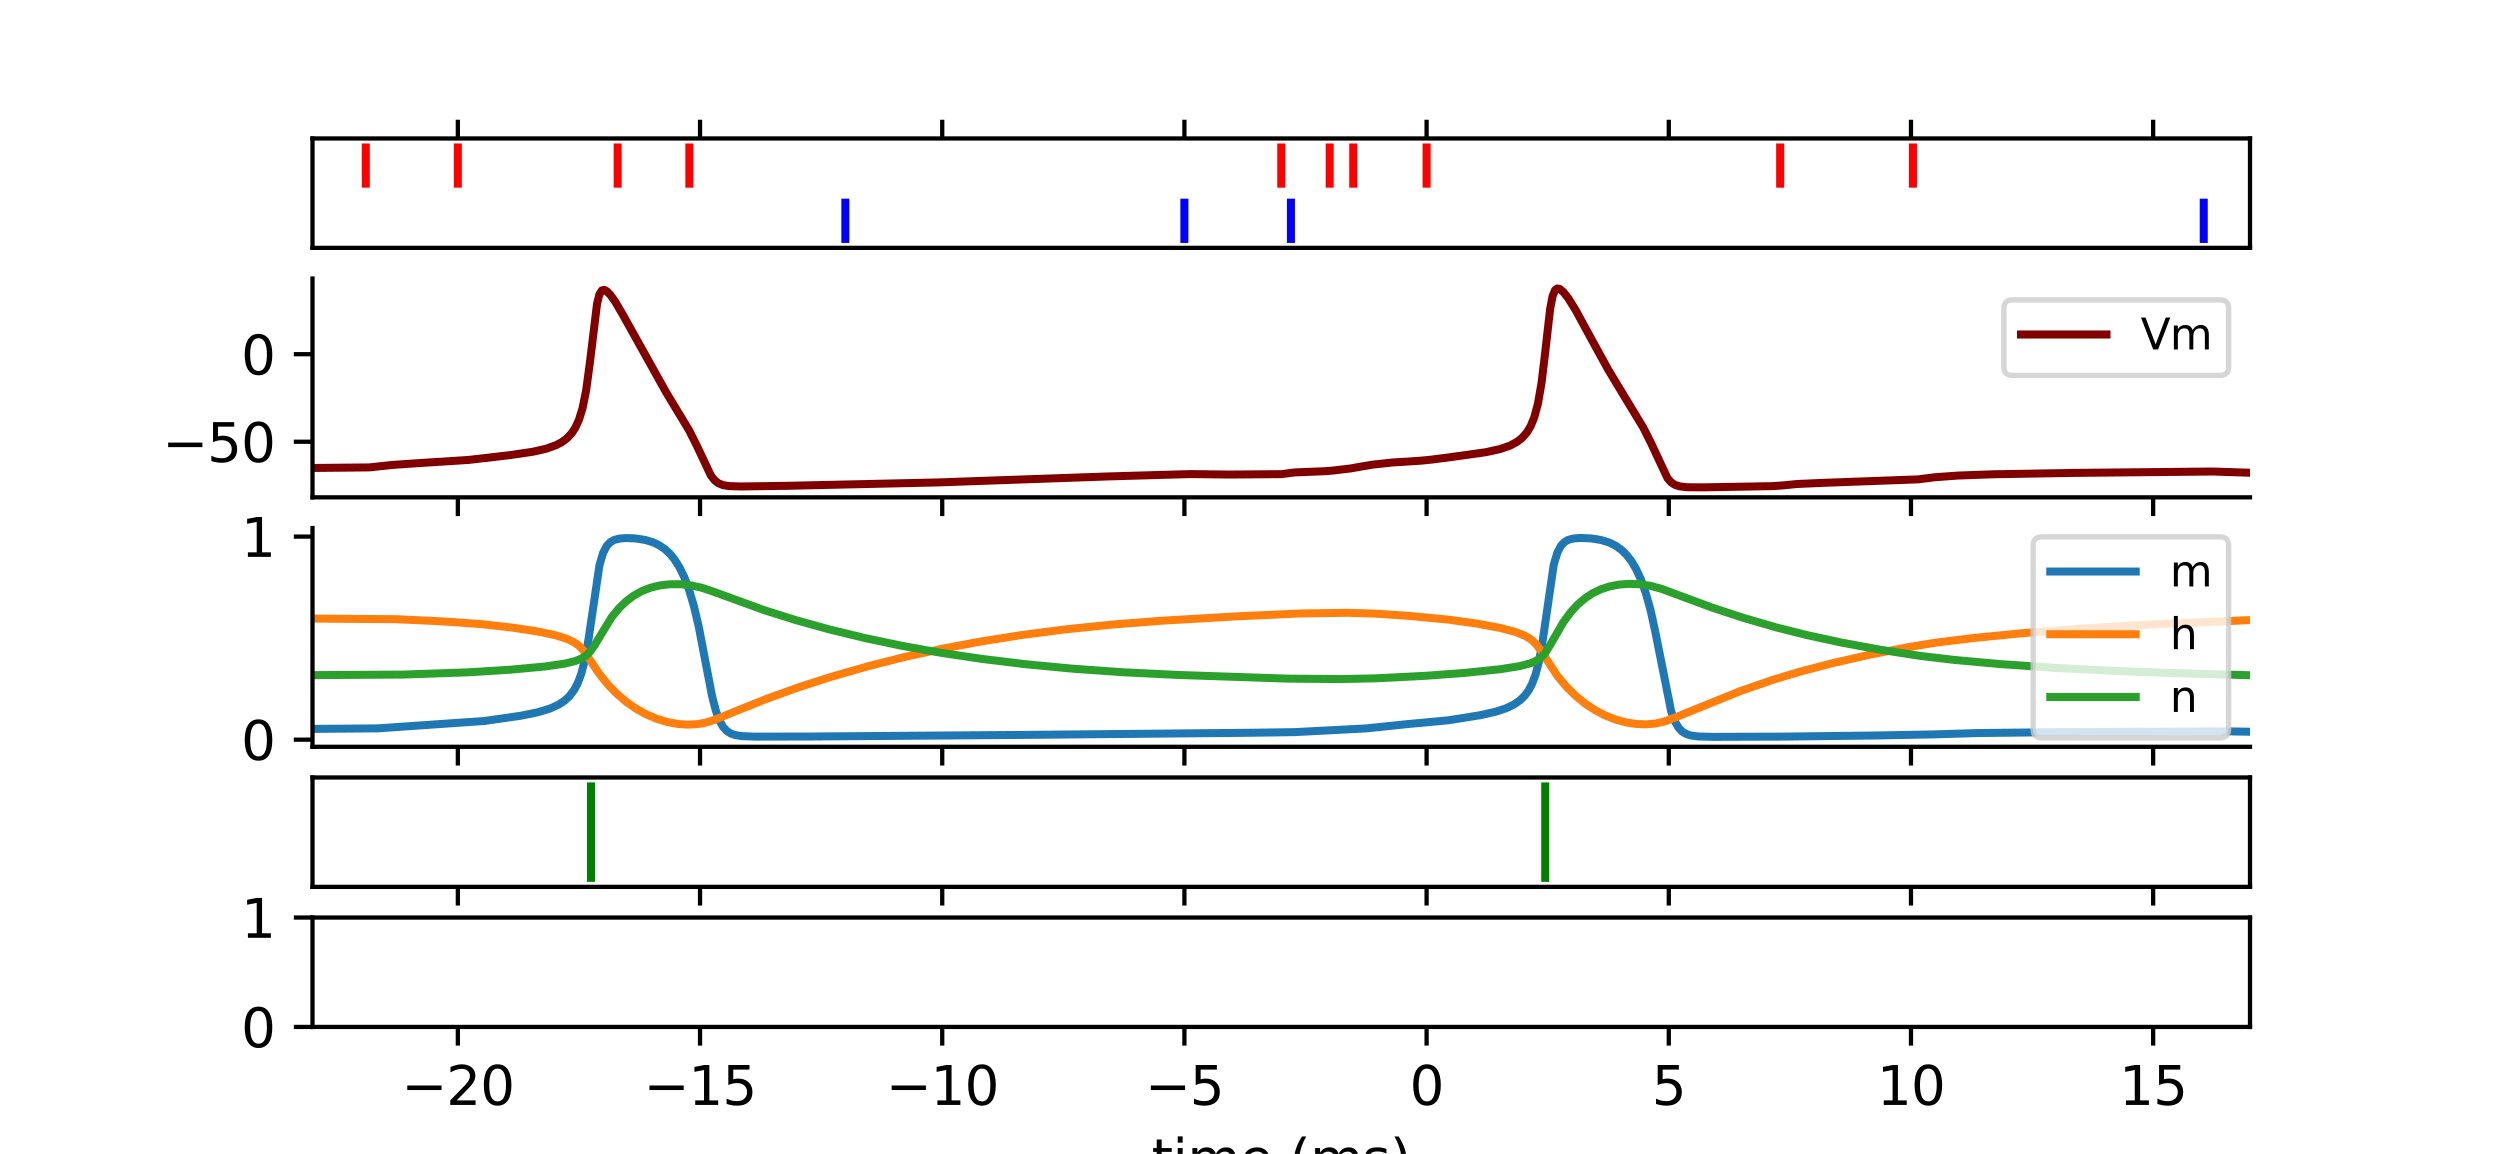 <?xml version="1.0" encoding="utf-8" standalone="no"?>
<!DOCTYPE svg PUBLIC "-//W3C//DTD SVG 1.1//EN"
  "http://www.w3.org/Graphics/SVG/1.1/DTD/svg11.dtd">
<svg xmlns:xlink="http://www.w3.org/1999/xlink" width="468pt" height="216pt" viewBox="0 0 468 216" xmlns="http://www.w3.org/2000/svg" version="1.1">
 <defs>
  <style type="text/css">*{stroke-linejoin: round; stroke-linecap: butt}</style>
 </defs>
 <g id="figure_1">
  <g id="patch_1">
   <path d="M 0 216 
L 468 216 
L 468 0 
L 0 0 
z
" style="fill: #ffffff"/>
  </g>
  <g id="axes_1">
   <g id="patch_2">
    <path d="M 58.5 46.403 
L 421.2 46.403 
L 421.2 25.92 
L 58.5 25.92 
z
" style="fill: #ffffff"/>
   </g>
   <g id="matplotlib.axis_1">
    <g id="xtick_1">
     <g id="line2d_1">
      <defs>
       <path id="m7f0a26c737" d="M 0 0 
L 0 -3.5 
" style="stroke: #000000; stroke-width: 0.8"/>
      </defs>
      <g>
       <use xlink:href="#m7f0a26c737" x="85.709" y="25.92" style="stroke: #000000; stroke-width: 0.8"/>
      </g>
     </g>
    </g>
    <g id="xtick_2">
     <g id="line2d_2">
      <g>
       <use xlink:href="#m7f0a26c737" x="131.046" y="25.92" style="stroke: #000000; stroke-width: 0.8"/>
      </g>
     </g>
    </g>
    <g id="xtick_3">
     <g id="line2d_3">
      <g>
       <use xlink:href="#m7f0a26c737" x="176.384" y="25.92" style="stroke: #000000; stroke-width: 0.8"/>
      </g>
     </g>
    </g>
    <g id="xtick_4">
     <g id="line2d_4">
      <g>
       <use xlink:href="#m7f0a26c737" x="221.721" y="25.92" style="stroke: #000000; stroke-width: 0.8"/>
      </g>
     </g>
    </g>
    <g id="xtick_5">
     <g id="line2d_5">
      <g>
       <use xlink:href="#m7f0a26c737" x="267.059" y="25.92" style="stroke: #000000; stroke-width: 0.8"/>
      </g>
     </g>
    </g>
    <g id="xtick_6">
     <g id="line2d_6">
      <g>
       <use xlink:href="#m7f0a26c737" x="312.396" y="25.92" style="stroke: #000000; stroke-width: 0.8"/>
      </g>
     </g>
    </g>
    <g id="xtick_7">
     <g id="line2d_7">
      <g>
       <use xlink:href="#m7f0a26c737" x="357.734" y="25.92" style="stroke: #000000; stroke-width: 0.8"/>
      </g>
     </g>
    </g>
    <g id="xtick_8">
     <g id="line2d_8">
      <g>
       <use xlink:href="#m7f0a26c737" x="403.071" y="25.92" style="stroke: #000000; stroke-width: 0.8"/>
      </g>
     </g>
    </g>
   </g>
   <g id="matplotlib.axis_2"/>
   <g id="LineCollection_1">
    <path d="M 68.474 35.127 
L 68.474 26.851 
" clip-path="url(#p7468b27c1a)" style="fill: none; stroke: #ff0000; stroke-width: 1.5"/>
    <path d="M 85.703 35.127 
L 85.703 26.851 
" clip-path="url(#p7468b27c1a)" style="fill: none; stroke: #ff0000; stroke-width: 1.5"/>
    <path d="M 115.625 35.127 
L 115.625 26.851 
" clip-path="url(#p7468b27c1a)" style="fill: none; stroke: #ff0000; stroke-width: 1.5"/>
    <path d="M 129.045 35.127 
L 129.045 26.851 
" clip-path="url(#p7468b27c1a)" style="fill: none; stroke: #ff0000; stroke-width: 1.5"/>
    <path d="M 239.85 35.127 
L 239.85 26.851 
" clip-path="url(#p7468b27c1a)" style="fill: none; stroke: #ff0000; stroke-width: 1.5"/>
    <path d="M 248.917 35.127 
L 248.917 26.851 
" clip-path="url(#p7468b27c1a)" style="fill: none; stroke: #ff0000; stroke-width: 1.5"/>
    <path d="M 253.328 35.127 
L 253.328 26.851 
" clip-path="url(#p7468b27c1a)" style="fill: none; stroke: #ff0000; stroke-width: 1.5"/>
    <path d="M 267.059 35.127 
L 267.059 26.851 
" clip-path="url(#p7468b27c1a)" style="fill: none; stroke: #ff0000; stroke-width: 1.5"/>
    <path d="M 333.245 35.127 
L 333.245 26.851 
" clip-path="url(#p7468b27c1a)" style="fill: none; stroke: #ff0000; stroke-width: 1.5"/>
    <path d="M 358.102 35.127 
L 358.102 26.851 
" clip-path="url(#p7468b27c1a)" style="fill: none; stroke: #ff0000; stroke-width: 1.5"/>
    <path d="M 435.7 35.127 
L 435.7 26.851 
" clip-path="url(#p7468b27c1a)" style="fill: none; stroke: #ff0000; stroke-width: 1.5"/>
    <path d="M 452.977 35.127 
L 452.977 26.851 
" clip-path="url(#p7468b27c1a)" style="fill: none; stroke: #ff0000; stroke-width: 1.5"/>
   </g>
   <g id="LineCollection_2">
    <path d="M 158.249 45.472 
L 158.249 37.196 
" clip-path="url(#p7468b27c1a)" style="fill: none; stroke: #0000ff; stroke-width: 1.5"/>
    <path d="M 221.715 45.472 
L 221.715 37.196 
" clip-path="url(#p7468b27c1a)" style="fill: none; stroke: #0000ff; stroke-width: 1.5"/>
    <path d="M 241.663 45.472 
L 241.663 37.196 
" clip-path="url(#p7468b27c1a)" style="fill: none; stroke: #0000ff; stroke-width: 1.5"/>
    <path d="M 412.54 45.472 
L 412.54 37.196 
" clip-path="url(#p7468b27c1a)" style="fill: none; stroke: #0000ff; stroke-width: 1.5"/>
   </g>
   <g id="patch_3">
    <path d="M 58.5 46.403 
L 58.5 25.92 
" style="fill: none; stroke: #000000; stroke-width: 0.8; stroke-linejoin: miter; stroke-linecap: square"/>
   </g>
   <g id="patch_4">
    <path d="M 421.2 46.403 
L 421.2 25.92 
" style="fill: none; stroke: #000000; stroke-width: 0.8; stroke-linejoin: miter; stroke-linecap: square"/>
   </g>
   <g id="patch_5">
    <path d="M 58.5 46.403 
L 421.2 46.403 
" style="fill: none; stroke: #000000; stroke-width: 0.8; stroke-linejoin: miter; stroke-linecap: square"/>
   </g>
   <g id="patch_6">
    <path d="M 58.5 25.92 
L 421.2 25.92 
" style="fill: none; stroke: #000000; stroke-width: 0.8; stroke-linejoin: miter; stroke-linecap: square"/>
   </g>
  </g>
  <g id="axes_2">
   <g id="patch_7">
    <path d="M 58.5 93.103 
L 421.2 93.103 
L 421.2 52.138 
L 58.5 52.138 
z
" style="fill: #ffffff"/>
   </g>
   <g id="matplotlib.axis_3">
    <g id="xtick_9">
     <g id="line2d_9">
      <defs>
       <path id="m456fcb9ff8" d="M 0 0 
L 0 3.5 
" style="stroke: #000000; stroke-width: 0.8"/>
      </defs>
      <g>
       <use xlink:href="#m456fcb9ff8" x="85.709" y="93.103" style="stroke: #000000; stroke-width: 0.8"/>
      </g>
     </g>
    </g>
    <g id="xtick_10">
     <g id="line2d_10">
      <g>
       <use xlink:href="#m456fcb9ff8" x="131.046" y="93.103" style="stroke: #000000; stroke-width: 0.8"/>
      </g>
     </g>
    </g>
    <g id="xtick_11">
     <g id="line2d_11">
      <g>
       <use xlink:href="#m456fcb9ff8" x="176.384" y="93.103" style="stroke: #000000; stroke-width: 0.8"/>
      </g>
     </g>
    </g>
    <g id="xtick_12">
     <g id="line2d_12">
      <g>
       <use xlink:href="#m456fcb9ff8" x="221.721" y="93.103" style="stroke: #000000; stroke-width: 0.8"/>
      </g>
     </g>
    </g>
    <g id="xtick_13">
     <g id="line2d_13">
      <g>
       <use xlink:href="#m456fcb9ff8" x="267.059" y="93.103" style="stroke: #000000; stroke-width: 0.8"/>
      </g>
     </g>
    </g>
    <g id="xtick_14">
     <g id="line2d_14">
      <g>
       <use xlink:href="#m456fcb9ff8" x="312.396" y="93.103" style="stroke: #000000; stroke-width: 0.8"/>
      </g>
     </g>
    </g>
    <g id="xtick_15">
     <g id="line2d_15">
      <g>
       <use xlink:href="#m456fcb9ff8" x="357.734" y="93.103" style="stroke: #000000; stroke-width: 0.8"/>
      </g>
     </g>
    </g>
    <g id="xtick_16">
     <g id="line2d_16">
      <g>
       <use xlink:href="#m456fcb9ff8" x="403.071" y="93.103" style="stroke: #000000; stroke-width: 0.8"/>
      </g>
     </g>
    </g>
   </g>
   <g id="matplotlib.axis_4">
    <g id="ytick_1">
     <g id="line2d_17">
      <defs>
       <path id="m8956a1124e" d="M 0 0 
L -3.5 0 
" style="stroke: #000000; stroke-width: 0.8"/>
      </defs>
      <g>
       <use xlink:href="#m8956a1124e" x="58.5" y="82.689" style="stroke: #000000; stroke-width: 0.8"/>
      </g>
     </g>
     <g id="text_1">
      <!-- −50 -->
      <g transform="translate(30.395 86.488) scale(0.1 -0.1)">
       <defs>
        <path id="DejaVuSans-2212" d="M 678 2272 
L 4684 2272 
L 4684 1741 
L 678 1741 
L 678 2272 
z
" transform="scale(0.016)"/>
        <path id="DejaVuSans-35" d="M 691 4666 
L 3169 4666 
L 3169 4134 
L 1269 4134 
L 1269 2991 
Q 1406 3038 1543 3061 
Q 1681 3084 1819 3084 
Q 2600 3084 3056 2656 
Q 3513 2228 3513 1497 
Q 3513 744 3044 326 
Q 2575 -91 1722 -91 
Q 1428 -91 1123 -41 
Q 819 9 494 109 
L 494 744 
Q 775 591 1075 516 
Q 1375 441 1709 441 
Q 2250 441 2565 725 
Q 2881 1009 2881 1497 
Q 2881 1984 2565 2268 
Q 2250 2553 1709 2553 
Q 1456 2553 1204 2497 
Q 953 2441 691 2322 
L 691 4666 
z
" transform="scale(0.016)"/>
        <path id="DejaVuSans-30" d="M 2034 4250 
Q 1547 4250 1301 3770 
Q 1056 3291 1056 2328 
Q 1056 1369 1301 889 
Q 1547 409 2034 409 
Q 2525 409 2770 889 
Q 3016 1369 3016 2328 
Q 3016 3291 2770 3770 
Q 2525 4250 2034 4250 
z
M 2034 4750 
Q 2819 4750 3233 4129 
Q 3647 3509 3647 2328 
Q 3647 1150 3233 529 
Q 2819 -91 2034 -91 
Q 1250 -91 836 529 
Q 422 1150 422 2328 
Q 422 3509 836 4129 
Q 1250 4750 2034 4750 
z
" transform="scale(0.016)"/>
       </defs>
       <use xlink:href="#DejaVuSans-2212"/>
       <use xlink:href="#DejaVuSans-35" x="83.789"/>
       <use xlink:href="#DejaVuSans-30" x="147.412"/>
      </g>
     </g>
    </g>
    <g id="ytick_2">
     <g id="line2d_18">
      <g>
       <use xlink:href="#m8956a1124e" x="58.5" y="66.307" style="stroke: #000000; stroke-width: 0.8"/>
      </g>
     </g>
     <g id="text_2">
      <!-- 0 -->
      <g transform="translate(45.138 70.106) scale(0.1 -0.1)">
       <use xlink:href="#DejaVuSans-30"/>
      </g>
     </g>
    </g>
   </g>
   <g id="line2d_19">
    <path d="M 58.5 87.604 
L 69.154 87.498 
L 73.235 87.051 
L 78.902 86.661 
L 87.743 86.097 
L 95.45 85.201 
L 99.757 84.567 
L 102.251 83.995 
L 104.064 83.348 
L 105.198 82.748 
L 106.104 82.076 
L 107.011 81.115 
L 107.691 80.082 
L 108.371 78.607 
L 109.051 76.408 
L 109.731 73.031 
L 110.411 68 
L 111.772 56.819 
L 112.225 55.074 
L 112.678 54.362 
L 113.132 54.27 
L 113.585 54.516 
L 114.265 55.216 
L 115.172 56.488 
L 116.532 58.807 
L 124.693 73.435 
L 129 80.562 
L 130.36 83.259 
L 133.08 89.027 
L 133.76 89.896 
L 134.44 90.44 
L 135.347 90.816 
L 136.481 90.999 
L 138.747 91.066 
L 147.362 90.945 
L 175.471 90.313 
L 207.66 89.182 
L 222.848 88.746 
L 230.102 88.837 
L 239.85 88.759 
L 242.344 88.437 
L 248.011 88.211 
L 249.598 88.079 
L 252.998 87.671 
L 253.905 87.498 
L 256.852 86.993 
L 260.705 86.576 
L 265.919 86.244 
L 267.959 86.044 
L 272.72 85.417 
L 278.16 84.652 
L 280.88 84.046 
L 282.694 83.409 
L 284.054 82.672 
L 284.961 81.95 
L 285.868 80.9 
L 286.548 79.751 
L 287.228 78.079 
L 287.908 75.539 
L 288.588 71.601 
L 289.268 65.898 
L 290.175 57.906 
L 290.628 55.501 
L 291.081 54.342 
L 291.535 54 
L 291.988 54.103 
L 292.668 54.67 
L 293.575 55.822 
L 294.935 58.003 
L 297.429 62.592 
L 301.056 69.198 
L 304.003 74.084 
L 307.63 80.067 
L 308.99 82.764 
L 312.163 89.53 
L 312.843 90.295 
L 313.523 90.75 
L 314.43 91.052 
L 315.79 91.208 
L 318.737 91.235 
L 331.885 91.002 
L 333.925 90.856 
L 336.419 90.604 
L 341.406 90.383 
L 359.088 89.737 
L 362.261 89.333 
L 366.568 89.024 
L 373.369 88.779 
L 387.877 88.531 
L 414.173 88.267 
L 420.973 88.489 
L 421.2 88.493 
L 421.2 88.493 
" clip-path="url(#p30f062ecbb)" style="fill: none; stroke: #800000; stroke-width: 1.5; stroke-linecap: square"/>
   </g>
   <g id="patch_8">
    <path d="M 58.5 93.103 
L 58.5 52.138 
" style="fill: none; stroke: #000000; stroke-width: 0.8; stroke-linejoin: miter; stroke-linecap: square"/>
   </g>
   <g id="patch_9">
    <path d="M 58.5 93.103 
L 421.2 93.103 
" style="fill: none; stroke: #000000; stroke-width: 0.8; stroke-linejoin: miter; stroke-linecap: square"/>
   </g>
   <g id="legend_1">
    <g id="patch_10">
     <path d="M 376.735 70.28 
L 415.6 70.28 
Q 417.2 70.28 417.2 68.68 
L 417.2 57.738 
Q 417.2 56.138 415.6 56.138 
L 376.735 56.138 
Q 375.135 56.138 375.135 57.738 
L 375.135 68.68 
Q 375.135 70.28 376.735 70.28 
z
" style="fill: #ffffff; opacity: 0.8; stroke: #cccccc; stroke-linejoin: miter"/>
    </g>
    <g id="line2d_20">
     <path d="M 378.335 62.617 
L 386.335 62.617 
L 394.335 62.617 
" style="fill: none; stroke: #800000; stroke-width: 1.5; stroke-linecap: square"/>
    </g>
    <g id="text_3">
     <!-- Vm -->
     <g transform="translate(400.735 65.417) scale(0.08 -0.08)">
      <defs>
       <path id="DejaVuSans-56" d="M 1831 0 
L 50 4666 
L 709 4666 
L 2188 738 
L 3669 4666 
L 4325 4666 
L 2547 0 
L 1831 0 
z
" transform="scale(0.016)"/>
       <path id="DejaVuSans-6d" d="M 3328 2828 
Q 3544 3216 3844 3400 
Q 4144 3584 4550 3584 
Q 5097 3584 5394 3201 
Q 5691 2819 5691 2113 
L 5691 0 
L 5113 0 
L 5113 2094 
Q 5113 2597 4934 2840 
Q 4756 3084 4391 3084 
Q 3944 3084 3684 2787 
Q 3425 2491 3425 1978 
L 3425 0 
L 2847 0 
L 2847 2094 
Q 2847 2600 2669 2842 
Q 2491 3084 2119 3084 
Q 1678 3084 1418 2786 
Q 1159 2488 1159 1978 
L 1159 0 
L 581 0 
L 581 3500 
L 1159 3500 
L 1159 2956 
Q 1356 3278 1631 3431 
Q 1906 3584 2284 3584 
Q 2666 3584 2933 3390 
Q 3200 3197 3328 2828 
z
" transform="scale(0.016)"/>
      </defs>
      <use xlink:href="#DejaVuSans-56"/>
      <use xlink:href="#DejaVuSans-6d" x="68.408"/>
     </g>
    </g>
   </g>
  </g>
  <g id="axes_3">
   <g id="patch_11">
    <path d="M 58.5 139.804 
L 421.2 139.804 
L 421.2 98.839 
L 58.5 98.839 
z
" style="fill: #ffffff"/>
   </g>
   <g id="matplotlib.axis_5">
    <g id="xtick_17">
     <g id="line2d_21">
      <g>
       <use xlink:href="#m456fcb9ff8" x="85.709" y="139.804" style="stroke: #000000; stroke-width: 0.8"/>
      </g>
     </g>
    </g>
    <g id="xtick_18">
     <g id="line2d_22">
      <g>
       <use xlink:href="#m456fcb9ff8" x="131.046" y="139.804" style="stroke: #000000; stroke-width: 0.8"/>
      </g>
     </g>
    </g>
    <g id="xtick_19">
     <g id="line2d_23">
      <g>
       <use xlink:href="#m456fcb9ff8" x="176.384" y="139.804" style="stroke: #000000; stroke-width: 0.8"/>
      </g>
     </g>
    </g>
    <g id="xtick_20">
     <g id="line2d_24">
      <g>
       <use xlink:href="#m456fcb9ff8" x="221.721" y="139.804" style="stroke: #000000; stroke-width: 0.8"/>
      </g>
     </g>
    </g>
    <g id="xtick_21">
     <g id="line2d_25">
      <g>
       <use xlink:href="#m456fcb9ff8" x="267.059" y="139.804" style="stroke: #000000; stroke-width: 0.8"/>
      </g>
     </g>
    </g>
    <g id="xtick_22">
     <g id="line2d_26">
      <g>
       <use xlink:href="#m456fcb9ff8" x="312.396" y="139.804" style="stroke: #000000; stroke-width: 0.8"/>
      </g>
     </g>
    </g>
    <g id="xtick_23">
     <g id="line2d_27">
      <g>
       <use xlink:href="#m456fcb9ff8" x="357.734" y="139.804" style="stroke: #000000; stroke-width: 0.8"/>
      </g>
     </g>
    </g>
    <g id="xtick_24">
     <g id="line2d_28">
      <g>
       <use xlink:href="#m456fcb9ff8" x="403.071" y="139.804" style="stroke: #000000; stroke-width: 0.8"/>
      </g>
     </g>
    </g>
   </g>
   <g id="matplotlib.axis_6">
    <g id="ytick_3">
     <g id="line2d_29">
      <g>
       <use xlink:href="#m8956a1124e" x="58.5" y="138.46" style="stroke: #000000; stroke-width: 0.8"/>
      </g>
     </g>
     <g id="text_4">
      <!-- 0 -->
      <g transform="translate(45.138 142.259) scale(0.1 -0.1)">
       <use xlink:href="#DejaVuSans-30"/>
      </g>
     </g>
    </g>
    <g id="ytick_4">
     <g id="line2d_30">
      <g>
       <use xlink:href="#m8956a1124e" x="58.5" y="100.45" style="stroke: #000000; stroke-width: 0.8"/>
      </g>
     </g>
     <g id="text_5">
      <!-- 1 -->
      <g transform="translate(45.138 104.249) scale(0.1 -0.1)">
       <defs>
        <path id="DejaVuSans-31" d="M 794 531 
L 1825 531 
L 1825 4091 
L 703 3866 
L 703 4441 
L 1819 4666 
L 2450 4666 
L 2450 531 
L 3481 531 
L 3481 0 
L 794 0 
L 794 531 
z
" transform="scale(0.016)"/>
       </defs>
       <use xlink:href="#DejaVuSans-31"/>
      </g>
     </g>
    </g>
   </g>
   <g id="line2d_31">
    <path d="M 58.5 136.448 
L 70.741 136.349 
L 90.69 134.965 
L 97.49 133.988 
L 100.664 133.339 
L 102.931 132.652 
L 104.518 131.934 
L 105.651 131.194 
L 106.558 130.365 
L 107.465 129.18 
L 108.145 127.907 
L 108.825 126.095 
L 109.505 123.436 
L 110.185 119.571 
L 112.225 105.783 
L 112.905 103.486 
L 113.585 102.191 
L 114.265 101.478 
L 114.945 101.088 
L 115.852 100.834 
L 117.212 100.721 
L 119.026 100.803 
L 120.839 101.094 
L 122.199 101.504 
L 123.333 102.032 
L 124.466 102.798 
L 125.373 103.639 
L 126.28 104.743 
L 127.186 106.177 
L 128.093 108.033 
L 129 110.43 
L 129.907 113.493 
L 130.813 117.364 
L 131.947 123.269 
L 133.307 130.337 
L 133.987 132.981 
L 134.667 134.846 
L 135.347 136.06 
L 136.027 136.814 
L 136.707 137.269 
L 137.614 137.601 
L 138.974 137.81 
L 141.468 137.898 
L 151.895 137.874 
L 191.339 137.577 
L 233.729 137.178 
L 242.344 137.056 
L 255.718 136.36 
L 263.199 135.58 
L 271.133 134.839 
L 277.027 133.898 
L 279.974 133.235 
L 282.014 132.559 
L 283.374 131.904 
L 284.507 131.126 
L 285.414 130.243 
L 286.094 129.33 
L 286.774 128.078 
L 287.454 126.288 
L 288.134 123.641 
L 288.815 119.755 
L 290.855 105.756 
L 291.535 103.451 
L 292.215 102.16 
L 292.895 101.452 
L 293.575 101.067 
L 294.482 100.816 
L 295.842 100.703 
L 297.882 100.794 
L 299.695 101.085 
L 301.282 101.578 
L 302.416 102.138 
L 303.549 102.948 
L 304.456 103.835 
L 305.363 104.996 
L 306.269 106.506 
L 307.176 108.46 
L 308.083 110.988 
L 308.99 114.25 
L 309.896 118.381 
L 312.843 133.164 
L 313.523 135.019 
L 314.204 136.208 
L 314.884 136.933 
L 315.564 137.363 
L 316.47 137.671 
L 317.83 137.861 
L 320.551 137.939 
L 333.699 137.895 
L 351.607 137.677 
L 361.808 137.482 
L 370.422 137.224 
L 385.383 137.058 
L 417.573 136.92 
L 421.2 136.982 
L 421.2 136.982 
" clip-path="url(#p5952d45c9e)" style="fill: none; stroke: #1f77b4; stroke-width: 1.5; stroke-linecap: square"/>
   </g>
   <g id="line2d_32">
    <path d="M 58.5 115.801 
L 74.141 115.912 
L 82.529 116.304 
L 90.236 116.846 
L 96.13 117.513 
L 100.891 118.252 
L 104.064 118.941 
L 106.104 119.587 
L 107.465 120.234 
L 108.371 120.876 
L 109.278 121.83 
L 110.411 123.506 
L 112.225 126.193 
L 113.812 128.159 
L 115.399 129.808 
L 117.212 131.368 
L 119.026 132.635 
L 120.839 133.655 
L 122.879 134.539 
L 124.919 135.163 
L 126.96 135.532 
L 128.773 135.647 
L 130.587 135.553 
L 132.173 135.266 
L 133.76 134.763 
L 137.161 133.363 
L 143.508 130.82 
L 149.628 128.618 
L 155.749 126.65 
L 162.55 124.707 
L 169.35 122.989 
L 176.377 121.446 
L 183.631 120.083 
L 191.339 118.866 
L 199.5 117.811 
L 208.114 116.927 
L 217.408 116.204 
L 231.916 115.359 
L 243.477 114.837 
L 252.318 114.717 
L 257.305 114.862 
L 263.879 115.303 
L 271.133 115.993 
L 276.573 116.753 
L 280.88 117.561 
L 283.601 118.277 
L 285.414 118.983 
L 286.548 119.652 
L 287.454 120.459 
L 288.361 121.656 
L 291.535 126.512 
L 293.122 128.427 
L 294.935 130.24 
L 296.749 131.718 
L 298.562 132.917 
L 300.376 133.874 
L 302.416 134.692 
L 304.456 135.248 
L 306.269 135.525 
L 308.083 135.598 
L 309.896 135.449 
L 311.483 135.093 
L 313.297 134.431 
L 325.765 129.377 
L 331.885 127.262 
L 336.872 125.752 
L 342.993 124.157 
L 350.02 122.558 
L 357.274 121.133 
L 362.488 120.293 
L 369.289 119.449 
L 378.583 118.534 
L 389.69 117.667 
L 401.932 116.934 
L 416.893 116.28 
L 421.2 116.078 
L 421.2 116.078 
" clip-path="url(#p5952d45c9e)" style="fill: none; stroke: #ff7f0e; stroke-width: 1.5; stroke-linecap: square"/>
   </g>
   <g id="line2d_33">
    <path d="M 58.5 126.385 
L 75.502 126.278 
L 87.743 125.855 
L 95.45 125.376 
L 102.024 124.768 
L 105.651 124.242 
L 107.691 123.748 
L 108.825 123.296 
L 109.731 122.719 
L 110.411 122.057 
L 111.318 120.766 
L 114.492 115.554 
L 115.852 113.888 
L 117.212 112.568 
L 118.572 111.541 
L 120.159 110.65 
L 121.746 110.028 
L 123.559 109.583 
L 125.373 109.371 
L 127.413 109.368 
L 129.453 109.596 
L 131.493 110.063 
L 133.76 110.834 
L 143.054 114.219 
L 148.948 116.076 
L 155.296 117.838 
L 161.869 119.433 
L 168.897 120.91 
L 176.151 122.206 
L 183.858 123.354 
L 192.019 124.343 
L 200.633 125.163 
L 210.154 125.841 
L 220.582 126.354 
L 240.983 127.038 
L 250.958 127.123 
L 257.532 126.982 
L 267.053 126.498 
L 274.08 125.98 
L 280.88 125.273 
L 284.507 124.695 
L 286.548 124.152 
L 287.681 123.645 
L 288.588 122.981 
L 289.268 122.213 
L 290.175 120.772 
L 292.668 116.458 
L 294.028 114.61 
L 295.388 113.131 
L 296.749 111.97 
L 298.109 111.075 
L 299.695 110.308 
L 301.282 109.785 
L 303.096 109.432 
L 304.909 109.296 
L 306.95 109.368 
L 308.99 109.673 
L 311.03 110.227 
L 313.977 111.322 
L 320.551 113.756 
L 326.445 115.689 
L 332.565 117.464 
L 338.232 118.886 
L 344.806 120.305 
L 352.06 121.64 
L 359.541 122.793 
L 365.888 123.541 
L 374.502 124.32 
L 385.157 125.052 
L 397.398 125.664 
L 410.999 126.12 
L 421.2 126.406 
L 421.2 126.406 
" clip-path="url(#p5952d45c9e)" style="fill: none; stroke: #2ca02c; stroke-width: 1.5; stroke-linecap: square"/>
   </g>
   <g id="patch_12">
    <path d="M 58.5 139.804 
L 58.5 98.839 
" style="fill: none; stroke: #000000; stroke-width: 0.8; stroke-linejoin: miter; stroke-linecap: square"/>
   </g>
   <g id="patch_13">
    <path d="M 58.5 139.804 
L 421.2 139.804 
" style="fill: none; stroke: #000000; stroke-width: 0.8; stroke-linejoin: miter; stroke-linecap: square"/>
   </g>
   <g id="legend_2">
    <g id="patch_14">
     <path d="M 382.207 138.135 
L 415.6 138.135 
Q 417.2 138.135 417.2 136.535 
L 417.2 102.108 
Q 417.2 100.508 415.6 100.508 
L 382.207 100.508 
Q 380.608 100.508 380.608 102.108 
L 380.608 136.535 
Q 380.608 138.135 382.207 138.135 
z
" style="fill: #ffffff; opacity: 0.8; stroke: #cccccc; stroke-linejoin: miter"/>
    </g>
    <g id="line2d_34">
     <path d="M 383.808 106.986 
L 391.808 106.986 
L 399.808 106.986 
" style="fill: none; stroke: #1f77b4; stroke-width: 1.5; stroke-linecap: square"/>
    </g>
    <g id="text_6">
     <!-- m -->
     <g transform="translate(406.207 109.786) scale(0.08 -0.08)">
      <use xlink:href="#DejaVuSans-6d"/>
     </g>
    </g>
    <g id="line2d_35">
     <path d="M 383.808 118.729 
L 391.808 118.729 
L 399.808 118.729 
" style="fill: none; stroke: #ff7f0e; stroke-width: 1.5; stroke-linecap: square"/>
    </g>
    <g id="text_7">
     <!-- h -->
     <g transform="translate(406.207 121.529) scale(0.08 -0.08)">
      <defs>
       <path id="DejaVuSans-68" d="M 3513 2113 
L 3513 0 
L 2938 0 
L 2938 2094 
Q 2938 2591 2744 2837 
Q 2550 3084 2163 3084 
Q 1697 3084 1428 2787 
Q 1159 2491 1159 1978 
L 1159 0 
L 581 0 
L 581 4863 
L 1159 4863 
L 1159 2956 
Q 1366 3272 1645 3428 
Q 1925 3584 2291 3584 
Q 2894 3584 3203 3211 
Q 3513 2838 3513 2113 
z
" transform="scale(0.016)"/>
      </defs>
      <use xlink:href="#DejaVuSans-68"/>
     </g>
    </g>
    <g id="line2d_36">
     <path d="M 383.808 130.471 
L 391.808 130.471 
L 399.808 130.471 
" style="fill: none; stroke: #2ca02c; stroke-width: 1.5; stroke-linecap: square"/>
    </g>
    <g id="text_8">
     <!-- n -->
     <g transform="translate(406.207 133.271) scale(0.08 -0.08)">
      <defs>
       <path id="DejaVuSans-6e" d="M 3513 2113 
L 3513 0 
L 2938 0 
L 2938 2094 
Q 2938 2591 2744 2837 
Q 2550 3084 2163 3084 
Q 1697 3084 1428 2787 
Q 1159 2491 1159 1978 
L 1159 0 
L 581 0 
L 581 3500 
L 1159 3500 
L 1159 2956 
Q 1366 3272 1645 3428 
Q 1925 3584 2291 3584 
Q 2894 3584 3203 3211 
Q 3513 2838 3513 2113 
z
" transform="scale(0.016)"/>
      </defs>
      <use xlink:href="#DejaVuSans-6e"/>
     </g>
    </g>
   </g>
  </g>
  <g id="axes_4">
   <g id="patch_15">
    <path d="M 58.5 166.022 
L 421.2 166.022 
L 421.2 145.539 
L 58.5 145.539 
z
" style="fill: #ffffff"/>
   </g>
   <g id="matplotlib.axis_7">
    <g id="xtick_25">
     <g id="line2d_37">
      <g>
       <use xlink:href="#m456fcb9ff8" x="85.709" y="166.022" style="stroke: #000000; stroke-width: 0.8"/>
      </g>
     </g>
    </g>
    <g id="xtick_26">
     <g id="line2d_38">
      <g>
       <use xlink:href="#m456fcb9ff8" x="131.046" y="166.022" style="stroke: #000000; stroke-width: 0.8"/>
      </g>
     </g>
    </g>
    <g id="xtick_27">
     <g id="line2d_39">
      <g>
       <use xlink:href="#m456fcb9ff8" x="176.384" y="166.022" style="stroke: #000000; stroke-width: 0.8"/>
      </g>
     </g>
    </g>
    <g id="xtick_28">
     <g id="line2d_40">
      <g>
       <use xlink:href="#m456fcb9ff8" x="221.721" y="166.022" style="stroke: #000000; stroke-width: 0.8"/>
      </g>
     </g>
    </g>
    <g id="xtick_29">
     <g id="line2d_41">
      <g>
       <use xlink:href="#m456fcb9ff8" x="267.059" y="166.022" style="stroke: #000000; stroke-width: 0.8"/>
      </g>
     </g>
    </g>
    <g id="xtick_30">
     <g id="line2d_42">
      <g>
       <use xlink:href="#m456fcb9ff8" x="312.396" y="166.022" style="stroke: #000000; stroke-width: 0.8"/>
      </g>
     </g>
    </g>
    <g id="xtick_31">
     <g id="line2d_43">
      <g>
       <use xlink:href="#m456fcb9ff8" x="357.734" y="166.022" style="stroke: #000000; stroke-width: 0.8"/>
      </g>
     </g>
    </g>
    <g id="xtick_32">
     <g id="line2d_44">
      <g>
       <use xlink:href="#m456fcb9ff8" x="403.071" y="166.022" style="stroke: #000000; stroke-width: 0.8"/>
      </g>
     </g>
    </g>
   </g>
   <g id="matplotlib.axis_8"/>
   <g id="LineCollection_3">
    <path d="M 110.638 165.091 
L 110.638 146.47 
" clip-path="url(#p97b829fbd0)" style="fill: none; stroke: #008000; stroke-width: 1.5"/>
    <path d="M 289.268 165.091 
L 289.268 146.47 
" clip-path="url(#p97b829fbd0)" style="fill: none; stroke: #008000; stroke-width: 1.5"/>
   </g>
   <g id="patch_16">
    <path d="M 58.5 166.022 
L 58.5 145.539 
" style="fill: none; stroke: #000000; stroke-width: 0.8; stroke-linejoin: miter; stroke-linecap: square"/>
   </g>
   <g id="patch_17">
    <path d="M 421.2 166.022 
L 421.2 145.539 
" style="fill: none; stroke: #000000; stroke-width: 0.8; stroke-linejoin: miter; stroke-linecap: square"/>
   </g>
   <g id="patch_18">
    <path d="M 58.5 166.022 
L 421.2 166.022 
" style="fill: none; stroke: #000000; stroke-width: 0.8; stroke-linejoin: miter; stroke-linecap: square"/>
   </g>
   <g id="patch_19">
    <path d="M 58.5 145.539 
L 421.2 145.539 
" style="fill: none; stroke: #000000; stroke-width: 0.8; stroke-linejoin: miter; stroke-linecap: square"/>
   </g>
  </g>
  <g id="axes_5">
   <g id="patch_20">
    <path d="M 58.5 192.24 
L 421.2 192.24 
L 421.2 171.757 
L 58.5 171.757 
z
" style="fill: #ffffff"/>
   </g>
   <g id="matplotlib.axis_9">
    <g id="xtick_33">
     <g id="line2d_45">
      <g>
       <use xlink:href="#m456fcb9ff8" x="85.709" y="192.24" style="stroke: #000000; stroke-width: 0.8"/>
      </g>
     </g>
     <g id="text_9">
      <!-- −20 -->
      <g transform="translate(75.157 206.838) scale(0.1 -0.1)">
       <defs>
        <path id="DejaVuSans-32" d="M 1228 531 
L 3431 531 
L 3431 0 
L 469 0 
L 469 531 
Q 828 903 1448 1529 
Q 2069 2156 2228 2338 
Q 2531 2678 2651 2914 
Q 2772 3150 2772 3378 
Q 2772 3750 2511 3984 
Q 2250 4219 1831 4219 
Q 1534 4219 1204 4116 
Q 875 4013 500 3803 
L 500 4441 
Q 881 4594 1212 4672 
Q 1544 4750 1819 4750 
Q 2544 4750 2975 4387 
Q 3406 4025 3406 3419 
Q 3406 3131 3298 2873 
Q 3191 2616 2906 2266 
Q 2828 2175 2409 1742 
Q 1991 1309 1228 531 
z
" transform="scale(0.016)"/>
       </defs>
       <use xlink:href="#DejaVuSans-2212"/>
       <use xlink:href="#DejaVuSans-32" x="83.789"/>
       <use xlink:href="#DejaVuSans-30" x="147.412"/>
      </g>
     </g>
    </g>
    <g id="xtick_34">
     <g id="line2d_46">
      <g>
       <use xlink:href="#m456fcb9ff8" x="131.046" y="192.24" style="stroke: #000000; stroke-width: 0.8"/>
      </g>
     </g>
     <g id="text_10">
      <!-- −15 -->
      <g transform="translate(120.494 206.838) scale(0.1 -0.1)">
       <use xlink:href="#DejaVuSans-2212"/>
       <use xlink:href="#DejaVuSans-31" x="83.789"/>
       <use xlink:href="#DejaVuSans-35" x="147.412"/>
      </g>
     </g>
    </g>
    <g id="xtick_35">
     <g id="line2d_47">
      <g>
       <use xlink:href="#m456fcb9ff8" x="176.384" y="192.24" style="stroke: #000000; stroke-width: 0.8"/>
      </g>
     </g>
     <g id="text_11">
      <!-- −10 -->
      <g transform="translate(165.832 206.838) scale(0.1 -0.1)">
       <use xlink:href="#DejaVuSans-2212"/>
       <use xlink:href="#DejaVuSans-31" x="83.789"/>
       <use xlink:href="#DejaVuSans-30" x="147.412"/>
      </g>
     </g>
    </g>
    <g id="xtick_36">
     <g id="line2d_48">
      <g>
       <use xlink:href="#m456fcb9ff8" x="221.721" y="192.24" style="stroke: #000000; stroke-width: 0.8"/>
      </g>
     </g>
     <g id="text_12">
      <!-- −5 -->
      <g transform="translate(214.35 206.838) scale(0.1 -0.1)">
       <use xlink:href="#DejaVuSans-2212"/>
       <use xlink:href="#DejaVuSans-35" x="83.789"/>
      </g>
     </g>
    </g>
    <g id="xtick_37">
     <g id="line2d_49">
      <g>
       <use xlink:href="#m456fcb9ff8" x="267.059" y="192.24" style="stroke: #000000; stroke-width: 0.8"/>
      </g>
     </g>
     <g id="text_13">
      <!-- 0 -->
      <g transform="translate(263.878 206.838) scale(0.1 -0.1)">
       <use xlink:href="#DejaVuSans-30"/>
      </g>
     </g>
    </g>
    <g id="xtick_38">
     <g id="line2d_50">
      <g>
       <use xlink:href="#m456fcb9ff8" x="312.396" y="192.24" style="stroke: #000000; stroke-width: 0.8"/>
      </g>
     </g>
     <g id="text_14">
      <!-- 5 -->
      <g transform="translate(309.215 206.838) scale(0.1 -0.1)">
       <use xlink:href="#DejaVuSans-35"/>
      </g>
     </g>
    </g>
    <g id="xtick_39">
     <g id="line2d_51">
      <g>
       <use xlink:href="#m456fcb9ff8" x="357.734" y="192.24" style="stroke: #000000; stroke-width: 0.8"/>
      </g>
     </g>
     <g id="text_15">
      <!-- 10 -->
      <g transform="translate(351.371 206.838) scale(0.1 -0.1)">
       <use xlink:href="#DejaVuSans-31"/>
       <use xlink:href="#DejaVuSans-30" x="63.623"/>
      </g>
     </g>
    </g>
    <g id="xtick_40">
     <g id="line2d_52">
      <g>
       <use xlink:href="#m456fcb9ff8" x="403.071" y="192.24" style="stroke: #000000; stroke-width: 0.8"/>
      </g>
     </g>
     <g id="text_16">
      <!-- 15 -->
      <g transform="translate(396.709 206.838) scale(0.1 -0.1)">
       <use xlink:href="#DejaVuSans-31"/>
       <use xlink:href="#DejaVuSans-35" x="63.623"/>
      </g>
     </g>
    </g>
    <g id="text_17">
     <!-- time (ms) -->
     <g transform="translate(215.588 220.517) scale(0.1 -0.1)">
      <defs>
       <path id="DejaVuSans-74" d="M 1172 4494 
L 1172 3500 
L 2356 3500 
L 2356 3053 
L 1172 3053 
L 1172 1153 
Q 1172 725 1289 603 
Q 1406 481 1766 481 
L 2356 481 
L 2356 0 
L 1766 0 
Q 1100 0 847 248 
Q 594 497 594 1153 
L 594 3053 
L 172 3053 
L 172 3500 
L 594 3500 
L 594 4494 
L 1172 4494 
z
" transform="scale(0.016)"/>
       <path id="DejaVuSans-69" d="M 603 3500 
L 1178 3500 
L 1178 0 
L 603 0 
L 603 3500 
z
M 603 4863 
L 1178 4863 
L 1178 4134 
L 603 4134 
L 603 4863 
z
" transform="scale(0.016)"/>
       <path id="DejaVuSans-65" d="M 3597 1894 
L 3597 1613 
L 953 1613 
Q 991 1019 1311 708 
Q 1631 397 2203 397 
Q 2534 397 2845 478 
Q 3156 559 3463 722 
L 3463 178 
Q 3153 47 2828 -22 
Q 2503 -91 2169 -91 
Q 1331 -91 842 396 
Q 353 884 353 1716 
Q 353 2575 817 3079 
Q 1281 3584 2069 3584 
Q 2775 3584 3186 3129 
Q 3597 2675 3597 1894 
z
M 3022 2063 
Q 3016 2534 2758 2815 
Q 2500 3097 2075 3097 
Q 1594 3097 1305 2825 
Q 1016 2553 972 2059 
L 3022 2063 
z
" transform="scale(0.016)"/>
       <path id="DejaVuSans-20" transform="scale(0.016)"/>
       <path id="DejaVuSans-28" d="M 1984 4856 
Q 1566 4138 1362 3434 
Q 1159 2731 1159 2009 
Q 1159 1288 1364 580 
Q 1569 -128 1984 -844 
L 1484 -844 
Q 1016 -109 783 600 
Q 550 1309 550 2009 
Q 550 2706 781 3412 
Q 1013 4119 1484 4856 
L 1984 4856 
z
" transform="scale(0.016)"/>
       <path id="DejaVuSans-73" d="M 2834 3397 
L 2834 2853 
Q 2591 2978 2328 3040 
Q 2066 3103 1784 3103 
Q 1356 3103 1142 2972 
Q 928 2841 928 2578 
Q 928 2378 1081 2264 
Q 1234 2150 1697 2047 
L 1894 2003 
Q 2506 1872 2764 1633 
Q 3022 1394 3022 966 
Q 3022 478 2636 193 
Q 2250 -91 1575 -91 
Q 1294 -91 989 -36 
Q 684 19 347 128 
L 347 722 
Q 666 556 975 473 
Q 1284 391 1588 391 
Q 1994 391 2212 530 
Q 2431 669 2431 922 
Q 2431 1156 2273 1281 
Q 2116 1406 1581 1522 
L 1381 1569 
Q 847 1681 609 1914 
Q 372 2147 372 2553 
Q 372 3047 722 3315 
Q 1072 3584 1716 3584 
Q 2034 3584 2315 3537 
Q 2597 3491 2834 3397 
z
" transform="scale(0.016)"/>
       <path id="DejaVuSans-29" d="M 513 4856 
L 1013 4856 
Q 1481 4119 1714 3412 
Q 1947 2706 1947 2009 
Q 1947 1309 1714 600 
Q 1481 -109 1013 -844 
L 513 -844 
Q 928 -128 1133 580 
Q 1338 1288 1338 2009 
Q 1338 2731 1133 3434 
Q 928 4138 513 4856 
z
" transform="scale(0.016)"/>
      </defs>
      <use xlink:href="#DejaVuSans-74"/>
      <use xlink:href="#DejaVuSans-69" x="39.209"/>
      <use xlink:href="#DejaVuSans-6d" x="66.992"/>
      <use xlink:href="#DejaVuSans-65" x="164.404"/>
      <use xlink:href="#DejaVuSans-20" x="225.928"/>
      <use xlink:href="#DejaVuSans-28" x="257.715"/>
      <use xlink:href="#DejaVuSans-6d" x="296.729"/>
      <use xlink:href="#DejaVuSans-73" x="394.141"/>
      <use xlink:href="#DejaVuSans-29" x="446.24"/>
     </g>
    </g>
   </g>
   <g id="matplotlib.axis_10">
    <g id="ytick_5">
     <g id="line2d_53">
      <g>
       <use xlink:href="#m8956a1124e" x="58.5" y="192.24" style="stroke: #000000; stroke-width: 0.8"/>
      </g>
     </g>
     <g id="text_18">
      <!-- 0 -->
      <g transform="translate(45.138 196.039) scale(0.1 -0.1)">
       <use xlink:href="#DejaVuSans-30"/>
      </g>
     </g>
    </g>
    <g id="ytick_6">
     <g id="line2d_54">
      <g>
       <use xlink:href="#m8956a1124e" x="58.5" y="171.757" style="stroke: #000000; stroke-width: 0.8"/>
      </g>
     </g>
     <g id="text_19">
      <!-- 1 -->
      <g transform="translate(45.138 175.556) scale(0.1 -0.1)">
       <use xlink:href="#DejaVuSans-31"/>
      </g>
     </g>
    </g>
   </g>
   <g id="patch_21">
    <path d="M 58.5 192.24 
L 58.5 171.757 
" style="fill: none; stroke: #000000; stroke-width: 0.8; stroke-linejoin: miter; stroke-linecap: square"/>
   </g>
   <g id="patch_22">
    <path d="M 421.2 192.24 
L 421.2 171.757 
" style="fill: none; stroke: #000000; stroke-width: 0.8; stroke-linejoin: miter; stroke-linecap: square"/>
   </g>
   <g id="patch_23">
    <path d="M 58.5 192.24 
L 421.2 192.24 
" style="fill: none; stroke: #000000; stroke-width: 0.8; stroke-linejoin: miter; stroke-linecap: square"/>
   </g>
   <g id="patch_24">
    <path d="M 58.5 171.757 
L 421.2 171.757 
" style="fill: none; stroke: #000000; stroke-width: 0.8; stroke-linejoin: miter; stroke-linecap: square"/>
   </g>
  </g>
 </g>
 <defs>
  <clipPath id="p7468b27c1a">
   <rect x="58.5" y="25.92" width="362.7" height="20.483"/>
  </clipPath>
  <clipPath id="p30f062ecbb">
   <rect x="58.5" y="52.138" width="362.7" height="40.966"/>
  </clipPath>
  <clipPath id="p5952d45c9e">
   <rect x="58.5" y="98.839" width="362.7" height="40.966"/>
  </clipPath>
  <clipPath id="p97b829fbd0">
   <rect x="58.5" y="145.539" width="362.7" height="20.483"/>
  </clipPath>
 </defs>
</svg>
